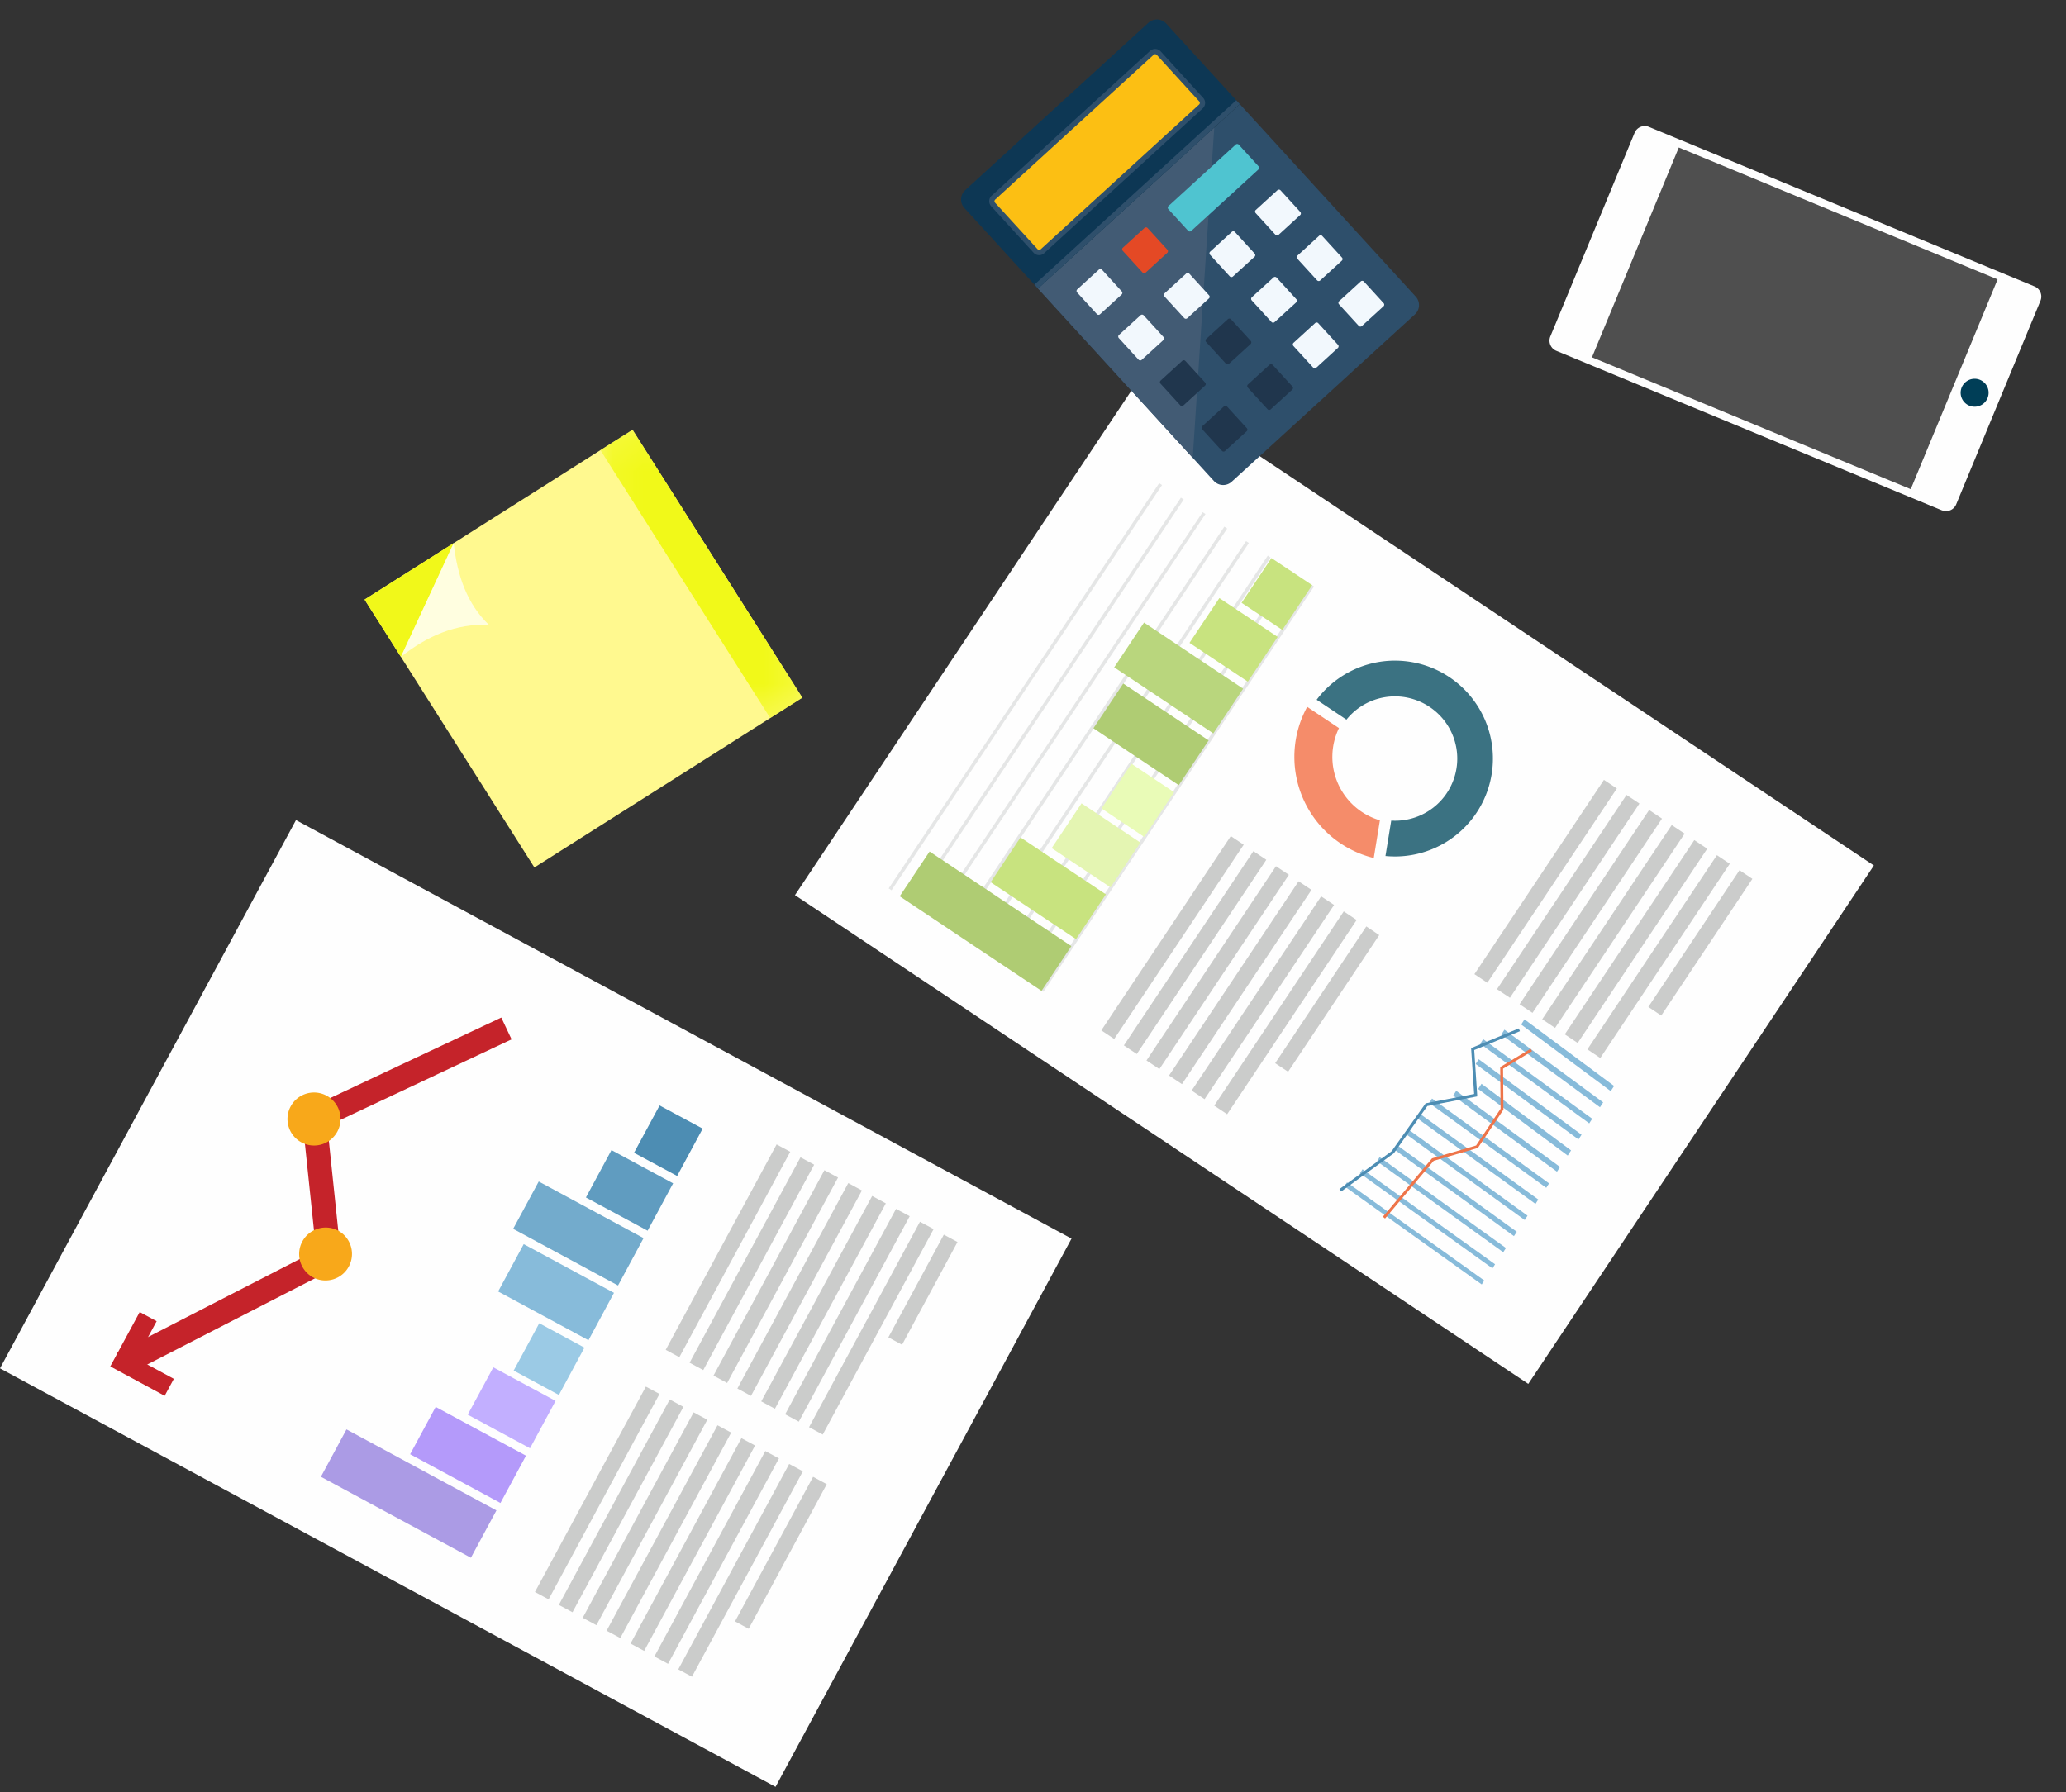 <svg width="68" height="59" viewBox="0 0 68 59" xmlns="http://www.w3.org/2000/svg" xmlns:xlink="http://www.w3.org/1999/xlink"><rect x="0" y="0" width="68" height="59" fill="#333333" stroke="none"/><title>Group</title><defs><path id="a" d="M6.758 9.632V.142H.113v9.49h6.645z"/></defs><g fill="none" fill-rule="evenodd"><path fill="#FEFEFE" d="M9.742 27L0 45.049l25.526 13.778 9.742-18.049z"/><path fill="#4D8DB3" d="M21.71 36.394l-.842 1.559 1.42.763.84-1.559z"/><path fill="#609CC0" d="M20.126 37.864l-.841 1.56 2.03 1.094.84-1.559z"/><path fill="#73ABCC" d="M17.732 38.898l-.842 1.559 3.452 1.864.84-1.559z"/><path fill="#87BBDA" d="M17.237 40.96l-.841 1.558 2.973 1.605.84-1.56z"/><path fill="#9BCAE5" d="M17.749 43.564l-.842 1.558 1.489.803.84-1.558z"/><path fill="#C2AFFF" d="M16.237 45.015l-.842 1.559 2.05 1.106.841-1.559z"/><path fill="#B49AFA" d="M14.34 46.319l-.841 1.558 2.973 1.605.841-1.558z"/><path fill="#AB9BE5" d="M11.404 47.059l-.842 1.56 4.937 2.666.841-1.559z"/><path fill="#CBCCCB" d="M25.561 37.677l-3.65 6.762.449.243 3.65-6.763zM26.347 38.101l-3.65 6.763.45.242 3.65-6.762zM27.134 38.526l-3.65 6.762.449.243 3.65-6.763zM27.92 38.95l-3.65 6.763.448.242 3.651-6.762zM28.706 39.374l-3.65 6.763.45.242 3.65-6.762zM29.492 39.799l-3.65 6.763.45.242 3.65-6.763zM30.279 40.223l-3.65 6.763.45.243 3.65-6.764zM31.065 40.648l-1.825 3.38.45.244 1.825-3.382zM21.258 45.65l-3.651 6.762.45.243 3.65-6.763zM22.044 46.074l-3.65 6.763.449.242 3.65-6.762zM22.83 46.498l-3.65 6.763.45.243 3.65-6.763zM23.616 46.923l-3.65 6.763.45.242 3.65-6.763zM24.403 47.348l-3.65 6.762.449.242 3.65-6.762zM25.189 47.772l-3.65 6.763.449.242 3.65-6.763zM25.975 48.196l-3.65 6.763.45.242 3.65-6.762zM26.762 48.62l-2.57 4.76.45.243 2.569-4.76z"/><path fill="#C5232A" d="M16.838 34.218L16.5 33.5l-6.575 3.094.479 4.58-6.544 3.364.363.705 7.027-3.612-.477-4.559z"/><path fill="#C5232A" d="M5.42 45.953l.302-.559-1.232-.666.666-1.231-.558-.302-.968 1.79z"/><g fill="#F8A81A"><path d="M10.304 42.055a.873.873 0 1 1 .831-1.536.873.873 0 0 1-.83 1.536M9.928 37.613a.873.873 0 1 1 .83-1.536.873.873 0 0 1-.83 1.536"/></g><g><path fill="#FEFEFE" d="M26.165 29.47L50.302 45.56l11.375-17.066-24.135-16.089z"/><path fill="#CBCCCB" d="M40.51 27.527l-4.262 6.395.425.283 4.262-6.395zM41.254 28.023l-4.263 6.394.425.283 4.263-6.394zM41.997 28.518l-4.262 6.395.425.283 4.262-6.395zM42.741 29.014l-4.263 6.394.425.284 4.263-6.395zM43.484 29.51l-4.262 6.394.425.284 4.263-6.395zM44.228 30.005L39.965 36.4l.425.283 4.262-6.395zM44.971 30.5l-3 4.502.425.283 3-4.5zM52.792 25.676l-4.263 6.395.425.283 4.263-6.395zM53.535 26.171l-4.263 6.395.426.283 4.262-6.394zM54.279 26.667l-4.263 6.395.425.283 4.262-6.395zM55.023 27.163l-4.263 6.394.424.283 4.263-6.394zM55.766 27.658l-4.263 6.395.425.284 4.263-6.395zM56.51 28.154l-4.263 6.394.425.284 4.262-6.395zM57.253 28.65l-3 4.5.425.284 3-4.5z"/><path d="M45.791 27.016a2.045 2.045 0 0 0 1.259-3.745 2.047 2.047 0 0 0-2.733.421l-.981-.655a3.224 3.224 0 1 1 2.265 5.145l.19-1.166z" fill="#3B7282"/><path d="M44.071 23.97a2.176 2.176 0 0 0 1.347 3.037l-.202 1.241a3.427 3.427 0 0 1-2.191-4.977l1.046.7z" fill="#F58C6A"/><path fill="#E5E6E6" d="M34.253 32.587l8.903-13.341.094.062-8.904 13.341zM33.538 32.11l8.904-13.341.093.062-8.904 13.341zM32.824 31.633l8.903-13.341.093.062-8.903 13.341zM32.109 31.156l8.903-13.341.093.062-8.903 13.341zM31.394 30.679l8.904-13.341.093.062-8.904 13.341zM30.68 30.202l8.903-13.34.093.061-8.904 13.341zM29.965 29.725l8.903-13.34.093.061-8.903 13.341zM29.25 29.248l8.903-13.341.094.062-8.904 13.341z"/><path fill="#C8E37F" d="M41.847 18.372l-.982 1.474 1.342.892.982-1.474zM40.134 19.69l-.983 1.474 1.92 1.278.982-1.474z"/><path fill="#B9D67D" d="M37.654 20.496l-.982 1.474 3.263 2.176.982-1.473z"/><path fill="#AFCC73" d="M36.97 22.503l-.982 1.473 2.81 1.874.983-1.474z"/><path fill="#E9FBB7" d="M37.238 25.143l-.983 1.474 1.408.938.982-1.474z"/><path fill="#E4F5B2" d="M35.598 26.448l-.983 1.474 1.938 1.292.982-1.474z"/><path fill="#C8E37F" d="M33.588 27.57l-.982 1.474 2.81 1.874.984-1.474z"/><path fill="#AFCC73" d="M30.596 28.034l-.983 1.474 4.668 3.114.982-1.474z"/><path fill="#87BBDA" d="M53.016 35.923l.11-.17-2.949-2.193-.109.17zM52.662 36.453l.104-.16-3.249-2.394-.103.16zM52.308 36.984l.098-.152-3.589-2.62-.097.152zM51.954 37.514l.101-.157-3.385-2.485-.1.157zM51.6 38.044l.11-.17-2.948-2.193-.11.17zM51.247 38.575l.1-.156-3.417-2.507-.101.157zM50.893 39.105l.093-.145-3.852-2.793-.093.145zM50.539 39.635l.092-.144-3.888-2.817-.093.144zM50.185 40.166l.092-.143-3.94-2.852-.092.143zM49.83 40.696l.093-.143-3.94-2.851-.092.143zM49.477 41.226l.09-.138-4.157-2.993-.088.138zM49.123 41.757l.086-.134-4.363-3.128-.086.133zM48.77 42.287l.083-.13-4.518-3.23-.084.13z"/><path fill="#EE7449" d="M48.643 37.793l.841-1.261-.012-1.349.953-.575-.049-.08-.998.603.012 1.373-.806 1.209-1.448.421-1.62 1.924.071.06 1.602-1.901z"/><path fill="#4D8DB3" d="M48.623 36.096l-.1-1.526 1.504-.621-.038-.091-1.569.648.1 1.51-1.597.308-1.12 1.578-1.717 1.245.058.08 1.735-1.261 1.101-1.553z"/><path d="M39.98 33.966l-10.44.065" fill="#F9A819"/></g><g><path d="M34.164 9.498l6.642-6.07 5.789 6.334a.415.415 0 0 1-.027.59l-6.027 5.507a.417.417 0 0 1-.589-.026l-5.788-6.335z" fill="#2E4F6B"/><path fill="#425B74" d="M39.966 4.196l-5.802 5.302 5.093 5.573z"/><path d="M39.106 7.597c.027.03.073.032.103.005L41.42 5.58a.073.073 0 0 0 .005-.103l-.65-.712a.073.073 0 0 0-.103-.005L38.46 6.782a.073.073 0 0 0-.005.103l.65.712z" fill="#4FC4D0"/><path d="M37.604 8.969c.028.03.074.032.104.005l.71-.65a.073.073 0 0 0 .005-.103l-.65-.712a.073.073 0 0 0-.103-.005l-.711.65a.073.073 0 0 0-.005.103l.65.712z" fill="#E44925"/><path d="M36.103 10.34c.028.03.074.033.103.006l.712-.65a.073.073 0 0 0 .004-.103l-.65-.712a.073.073 0 0 0-.103-.005l-.712.65a.073.073 0 0 0-.004.103l.65.712M41.98 7.727c.026.029.072.031.102.004l.711-.65a.073.073 0 0 0 .005-.103l-.65-.712a.073.073 0 0 0-.103-.004l-.712.65a.072.072 0 0 0-.004.103l.65.712zM40.478 9.099c.026.03.073.03.102.004l.712-.65a.073.073 0 0 0 .005-.103l-.65-.712a.073.073 0 0 0-.104-.004l-.711.65a.073.073 0 0 0-.005.103l.65.712zM38.977 10.47c.026.03.073.032.102.005l.712-.65a.073.073 0 0 0 .004-.103l-.65-.712a.072.072 0 0 0-.103-.004l-.711.65a.072.072 0 0 0-.005.103l.65.711zM37.476 11.842a.072.072 0 0 0 .102.005l.712-.65a.073.073 0 0 0 .004-.103l-.65-.712a.072.072 0 0 0-.103-.005l-.712.65a.073.073 0 0 0-.004.103l.65.712zM43.35 9.228c.028.03.074.032.103.005l.712-.651a.072.072 0 0 0 .005-.103l-.65-.711a.073.073 0 0 0-.103-.005l-.712.651a.072.072 0 0 0-.005.102l.65.712zM41.85 10.6c.026.03.073.031.102.004l.712-.65a.073.073 0 0 0 .004-.103l-.65-.712a.073.073 0 0 0-.103-.004l-.711.65a.073.073 0 0 0-.005.103l.65.712z" fill="#F2F8FD"/><path d="M40.348 11.971c.027.03.074.032.103.005l.712-.65a.073.073 0 0 0 .004-.103l-.65-.712a.073.073 0 0 0-.103-.004l-.711.65a.073.073 0 0 0-.005.103l.65.711z" fill="#20364D"/><path d="M44.723 10.729c.027.03.072.031.102.004l.712-.65a.072.072 0 0 0 .004-.102l-.65-.712a.073.073 0 0 0-.103-.005l-.711.65a.073.073 0 0 0-.005.104l.65.71zM43.221 12.101c.027.03.073.031.103.004l.711-.65a.073.073 0 0 0 .005-.102l-.65-.712a.073.073 0 0 0-.103-.005l-.711.65a.074.074 0 0 0-.005.104l.65.711z" fill="#F2F8FD"/><path d="M41.72 13.473c.027.03.073.031.103.004l.711-.65a.073.073 0 0 0 .005-.103l-.65-.71a.074.074 0 0 0-.103-.006l-.712.65a.073.073 0 0 0-.004.103l.65.712zM40.22 14.844c.026.03.072.032.101.005l.712-.65a.072.072 0 0 0 .004-.103l-.65-.711a.073.073 0 0 0-.102-.005l-.712.65a.073.073 0 0 0-.004.103l.65.711zM38.847 13.343c.027.03.073.032.103.005l.711-.65a.072.072 0 0 0 .005-.103l-.65-.711a.072.072 0 0 0-.103-.005l-.712.65a.073.073 0 0 0-.004.102l.65.712z" fill="#20364D"/><path d="M31.743 6.85a.416.416 0 0 1 .026-.59L37.796.752a.416.416 0 0 1 .59.027l2.42 2.65-6.642 6.069-2.421-2.649z" fill="#0D3754"/><path d="M39.584 3.57a.245.245 0 0 0 .016-.348l-1.399-1.53a.243.243 0 0 0-.17-.08.244.244 0 0 0-.177.064l-5.215 4.766a.244.244 0 0 0-.08.171.244.244 0 0 0 .064.176L34.02 8.32a.246.246 0 0 0 .348.015" fill="#2E4F6B"/><path d="M37.97 1.804a.071.071 0 0 1 .053-.019c.02 0 .038.01.05.023l1.399 1.531a.072.072 0 0 1-.005.102l-5.215 4.767a.073.073 0 0 1-.102-.005l-1.399-1.53a.073.073 0 0 1 .004-.102l5.216-4.767z" fill="#FCBF13"/><path fill="#2E4F6B" d="M34.164 9.498l6.642-6.07-.117-.128-6.642 6.07z"/></g><g><path fill="#FFF98F" d="M20.82 14.15L12 19.739l5.589 8.82 8.82-5.59z"/><path fill="#F1F81A" d="M12 19.738l1.195 1.886 1.738-3.744z"/><path d="M14.933 17.88c.115 1.08.45 2.012 1.16 2.692-1.084-.05-2.03.364-2.898 1.052l1.738-3.744z" fill="#FFFEE0"/><g transform="translate(19.65 14.008)"><mask id="b" fill="#fff"><use xlink:href="#a"/></mask><path fill="#F1F919" mask="url(#b)" d="M6.758 8.962L1.17.142.113.812 5.7 9.631z"/></g></g><g><path d="M63.914 16.8a.362.362 0 0 0 .472-.195l2.774-6.703a.362.362 0 0 0-.196-.473l-12.69-5.251a.362.362 0 0 0-.473.195l-2.773 6.703a.362.362 0 0 0 .195.473l12.69 5.252z" fill="#FEFEFE"/><path fill="#4F4F4F" d="M62.89 16.105l2.859-6.907-10.493-4.342-2.858 6.907z"/><path d="M64.817 13.355a.46.46 0 1 1 .352-.85.46.46 0 0 1-.352.85" fill="#003E57"/></g></g></svg>